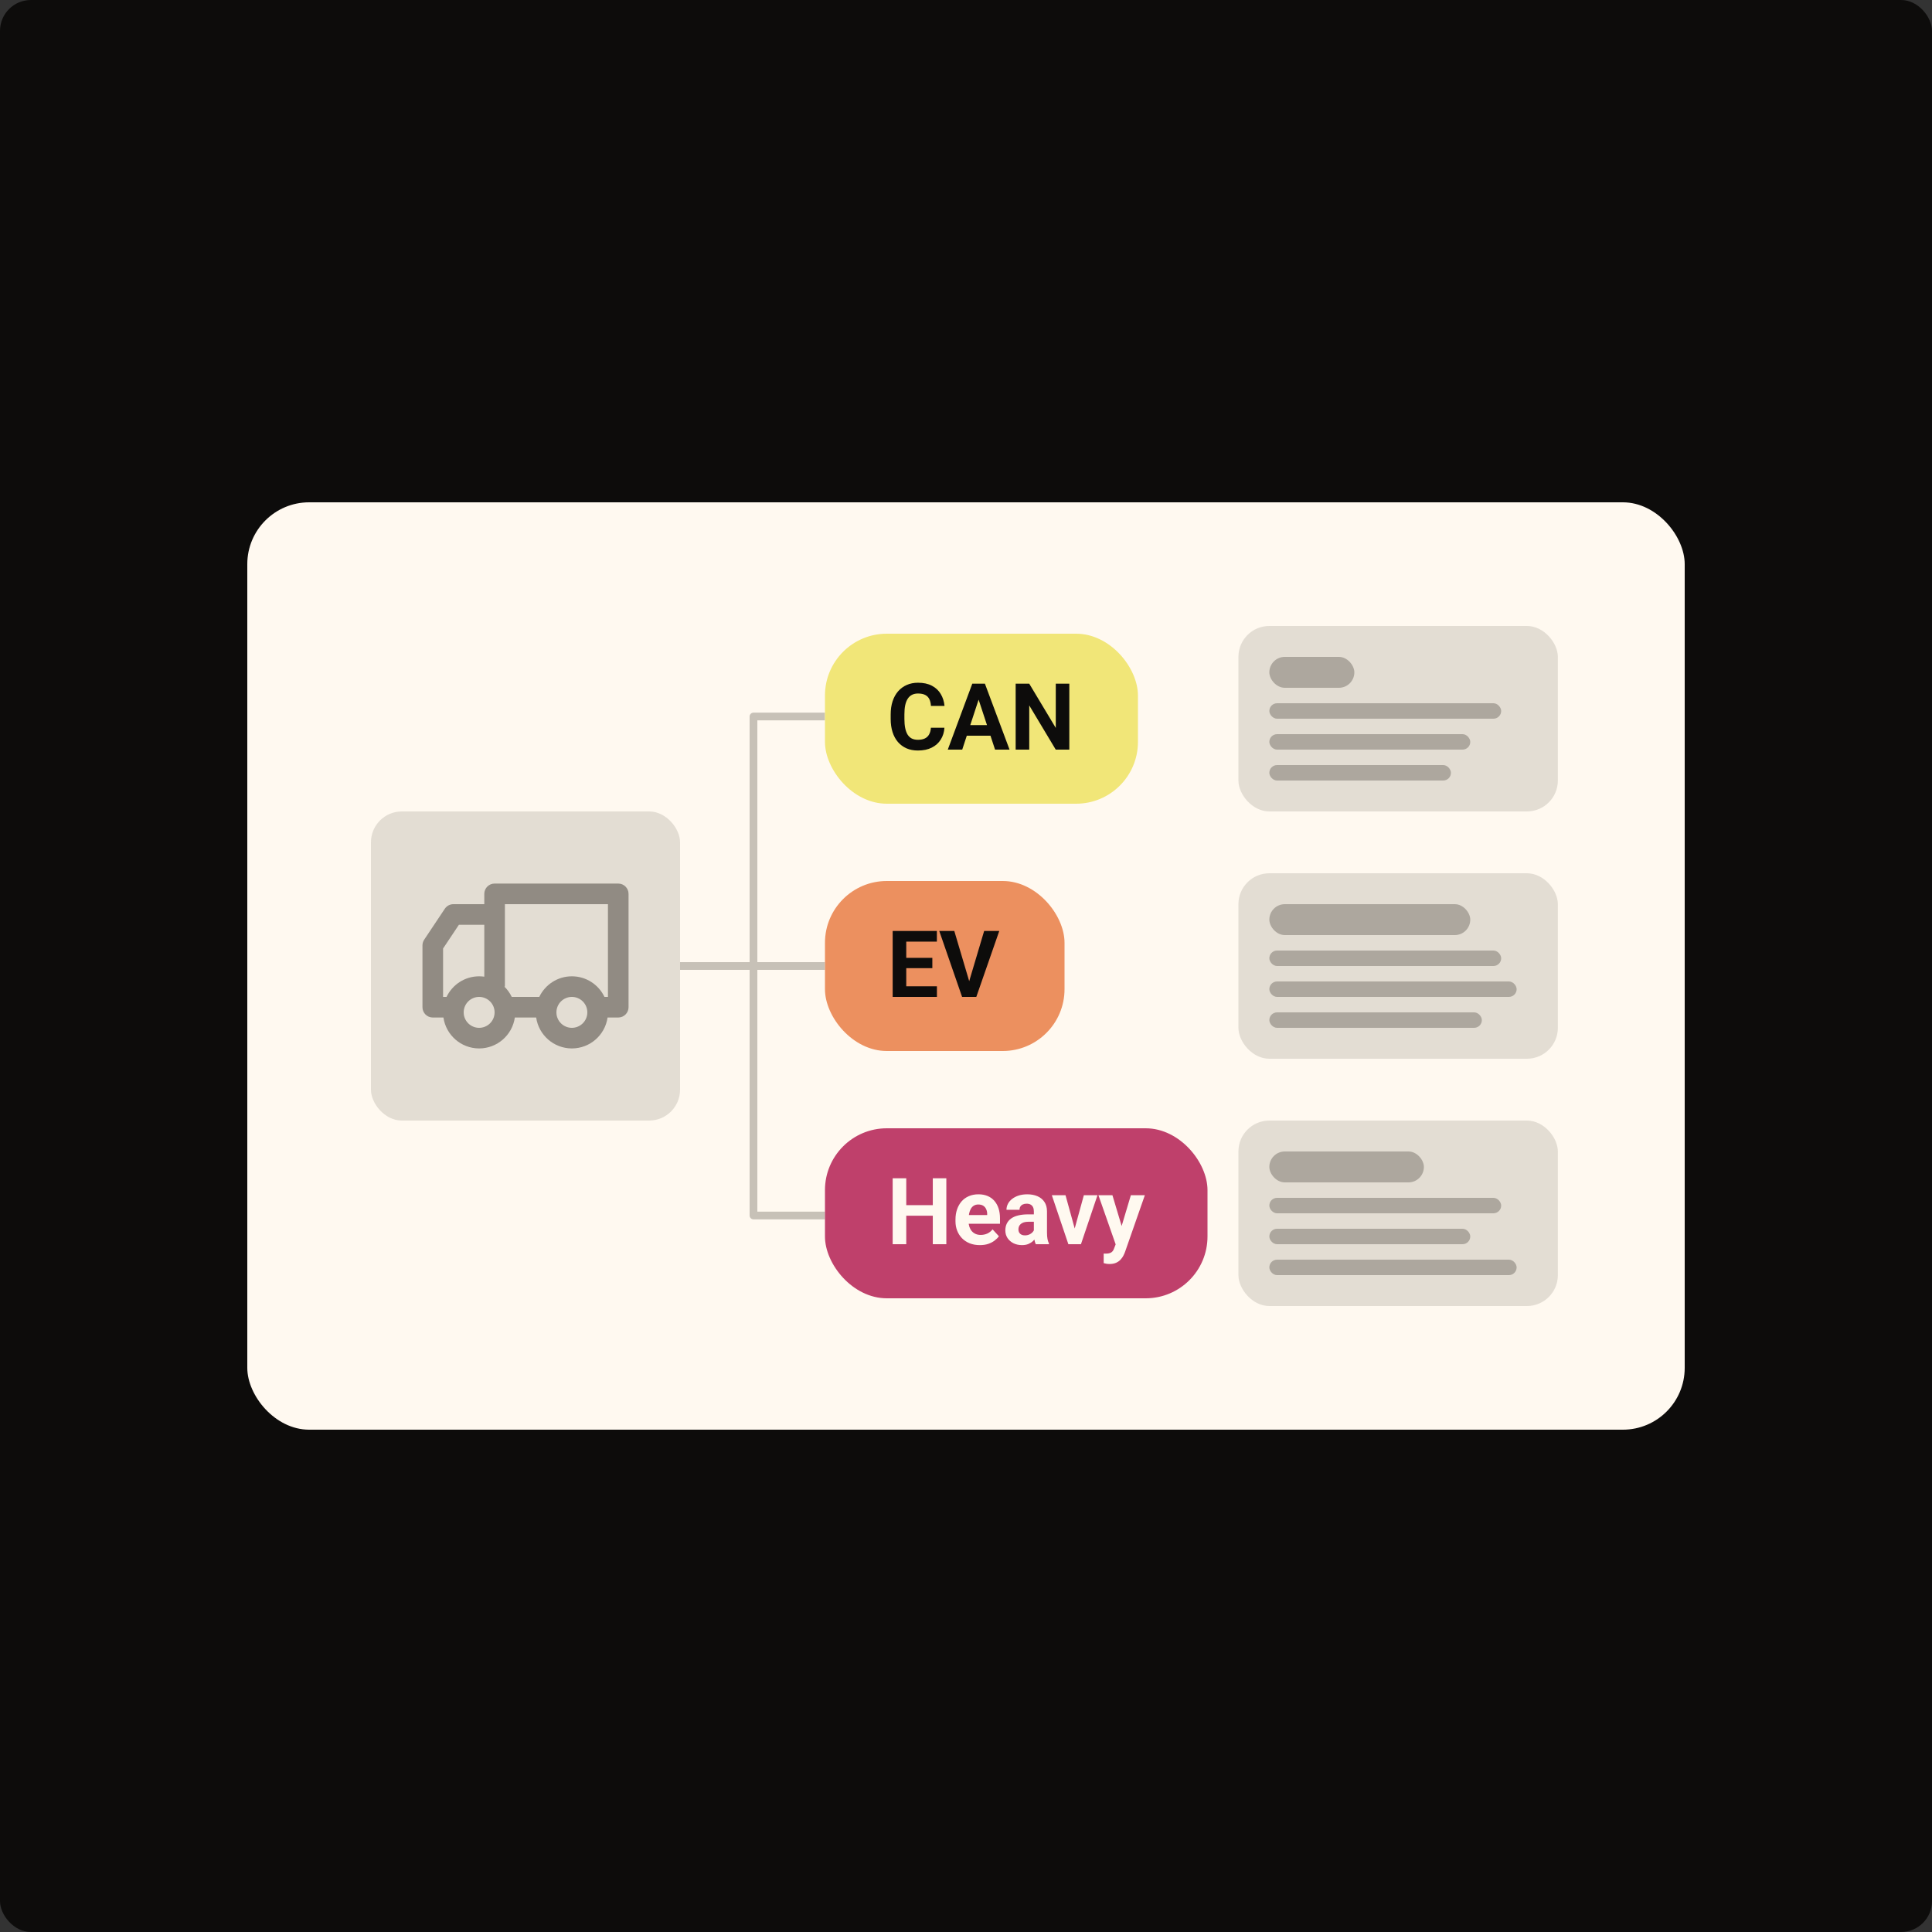 <svg width="500" height="500" viewBox="0 0 500 500" fill="none" xmlns="http://www.w3.org/2000/svg">
<rect x="0" y="0" width="500" height="500" fill="#333333" stroke="none"/>
<rect width="500" height="500" rx="8" fill="#0D0C0B"/>
<rect x="64" y="130" width="372" height="240" rx="16" fill="#FFF9F0"/>
<rect x="96" y="210" width="80" height="80" rx="8" fill="#E3DDD3"/>
<path fill-rule="evenodd" clip-rule="evenodd" d="M125.334 231.333C125.334 229.86 126.528 228.667 128.001 228.667H160.001C161.473 228.667 162.667 229.86 162.667 231.333V260.667C162.667 262.139 161.473 263.333 160.001 263.333H157.239C156.592 267.856 152.703 271.333 148.001 271.333C143.299 271.333 139.409 267.856 138.762 263.333H133.239C132.592 267.856 128.703 271.333 124.001 271.333C119.299 271.333 115.409 267.856 114.762 263.333H112.001C110.528 263.333 109.334 262.139 109.334 260.667V244.667C109.334 244.14 109.49 243.625 109.782 243.187L115.115 235.187C115.61 234.445 116.442 234 117.334 234H125.334V231.333ZM125.334 239.333H118.761L114.667 245.474V258H115.565C117.063 254.847 120.277 252.667 124.001 252.667C124.453 252.667 124.899 252.699 125.334 252.761V239.333ZM130.533 255.333C131.314 256.099 131.961 257 132.436 258H139.565C141.063 254.847 144.277 252.667 148.001 252.667C151.724 252.667 154.938 254.847 156.436 258H157.334V234H130.667V255.333H130.533ZM124.001 258C121.792 258 120.001 259.791 120.001 262C120.001 264.209 121.792 266 124.001 266C126.21 266 128.001 264.209 128.001 262C128.001 259.791 126.21 258 124.001 258ZM148.001 258C145.792 258 144.001 259.791 144.001 262C144.001 264.209 145.792 266 148.001 266C150.21 266 152.001 264.209 152.001 262C152.001 259.791 150.21 258 148.001 258Z" fill="#918B83"/>
<path d="M176 250H195M195 250V185.429H213.5M195 250H213.5M195 250V314.572H213.5" stroke="#C7C1B7" stroke-width="2" stroke-linejoin="round"/>
<rect x="213.5" y="164" width="81" height="44" rx="16" fill="#F1E678"/>
<path d="M240.914 188.34H244.418C244.348 189.488 244.031 190.508 243.469 191.398C242.914 192.289 242.137 192.984 241.137 193.484C240.145 193.984 238.949 194.234 237.551 194.234C236.457 194.234 235.477 194.047 234.609 193.672C233.742 193.289 233 192.742 232.383 192.031C231.773 191.32 231.309 190.461 230.988 189.453C230.668 188.445 230.508 187.316 230.508 186.066V184.883C230.508 183.633 230.672 182.504 231 181.496C231.336 180.48 231.812 179.617 232.43 178.906C233.055 178.195 233.801 177.648 234.668 177.266C235.535 176.883 236.504 176.691 237.574 176.691C238.996 176.691 240.195 176.949 241.172 177.465C242.156 177.98 242.918 178.691 243.457 179.598C244.004 180.504 244.332 181.535 244.441 182.691H240.926C240.887 182.004 240.75 181.422 240.516 180.945C240.281 180.461 239.926 180.098 239.449 179.855C238.98 179.605 238.355 179.48 237.574 179.48C236.988 179.48 236.477 179.59 236.039 179.809C235.602 180.027 235.234 180.359 234.938 180.805C234.641 181.25 234.418 181.812 234.27 182.492C234.129 183.164 234.059 183.953 234.059 184.859V186.066C234.059 186.949 234.125 187.727 234.258 188.398C234.391 189.062 234.594 189.625 234.867 190.086C235.148 190.539 235.508 190.883 235.945 191.117C236.391 191.344 236.926 191.457 237.551 191.457C238.285 191.457 238.891 191.34 239.367 191.105C239.844 190.871 240.207 190.523 240.457 190.062C240.715 189.602 240.867 189.027 240.914 188.34ZM253.664 179.855L249.023 194H245.285L251.625 176.938H254.004L253.664 179.855ZM257.52 194L252.867 179.855L252.492 176.938H254.895L261.27 194H257.52ZM257.309 187.648V190.402H248.297V187.648H257.309ZM276.738 176.938V194H273.223L266.367 182.562V194H262.852V176.938H266.367L273.234 188.387V176.938H276.738Z" fill="#0D0C0B"/>
<rect x="320.504" y="162" width="82.667" height="48" rx="8" fill="#E3DDD3"/>
<rect x="328.504" y="170" width="22" height="8" rx="4" fill="#ADA79E"/>
<rect x="328.504" y="182" width="60" height="4" rx="2" fill="#ADA79E"/>
<rect x="328.504" y="190" width="52" height="4" rx="2" fill="#ADA79E"/>
<rect x="328.504" y="198" width="47" height="4" rx="2" fill="#ADA79E"/>
<rect x="213.5" y="228" width="62" height="44" rx="16" fill="#EC905F"/>
<path d="M242.473 255.258V258H233.391V255.258H242.473ZM234.539 240.938V258H231.023V240.938H234.539ZM241.289 247.887V250.559H233.391V247.887H241.289ZM242.461 240.938V243.691H233.391V240.938H242.461ZM250.676 254.438L254.695 240.938H258.609L252.668 258H250.09L250.676 254.438ZM246.973 240.938L250.98 254.438L251.59 258H248.988L243.082 240.938H246.973Z" fill="#0D0C0B"/>
<rect x="320.504" y="226" width="82.667" height="48" rx="8" fill="#E3DDD3"/>
<rect x="328.504" y="234" width="52" height="8" rx="4" fill="#ADA79E"/>
<rect x="328.504" y="246" width="60" height="4" rx="2" fill="#ADA79E"/>
<rect x="328.504" y="254" width="64" height="4" rx="2" fill="#ADA79E"/>
<rect x="328.504" y="262" width="55" height="4" rx="2" fill="#ADA79E"/>
<rect x="213.5" y="292" width="99" height="44" rx="16" fill="#BF406B"/>
<path d="M242.402 311.887V314.629H233.496V311.887H242.402ZM234.539 304.938V322H231.023V304.938H234.539ZM244.91 304.938V322H241.406V304.938H244.91ZM253.594 322.234C252.609 322.234 251.727 322.078 250.945 321.766C250.164 321.445 249.5 321.004 248.953 320.441C248.414 319.879 248 319.227 247.711 318.484C247.422 317.734 247.277 316.938 247.277 316.094V315.625C247.277 314.664 247.414 313.785 247.688 312.988C247.961 312.191 248.352 311.5 248.859 310.914C249.375 310.328 250 309.879 250.734 309.566C251.469 309.246 252.297 309.086 253.219 309.086C254.117 309.086 254.914 309.234 255.609 309.531C256.305 309.828 256.887 310.25 257.355 310.797C257.832 311.344 258.191 312 258.434 312.766C258.676 313.523 258.797 314.367 258.797 315.297V316.703H248.719V314.453H255.48V314.195C255.48 313.727 255.395 313.309 255.223 312.941C255.059 312.566 254.809 312.27 254.473 312.051C254.137 311.832 253.707 311.723 253.184 311.723C252.738 311.723 252.355 311.82 252.035 312.016C251.715 312.211 251.453 312.484 251.25 312.836C251.055 313.188 250.906 313.602 250.805 314.078C250.711 314.547 250.664 315.062 250.664 315.625V316.094C250.664 316.602 250.734 317.07 250.875 317.5C251.023 317.93 251.23 318.301 251.496 318.613C251.77 318.926 252.098 319.168 252.48 319.34C252.871 319.512 253.312 319.598 253.805 319.598C254.414 319.598 254.98 319.48 255.504 319.246C256.035 319.004 256.492 318.641 256.875 318.156L258.516 319.938C258.25 320.32 257.887 320.688 257.426 321.039C256.973 321.391 256.426 321.68 255.785 321.906C255.145 322.125 254.414 322.234 253.594 322.234ZM267.562 319.141V313.492C267.562 313.086 267.496 312.738 267.363 312.449C267.23 312.152 267.023 311.922 266.742 311.758C266.469 311.594 266.113 311.512 265.676 311.512C265.301 311.512 264.977 311.578 264.703 311.711C264.43 311.836 264.219 312.02 264.07 312.262C263.922 312.496 263.848 312.773 263.848 313.094H260.473C260.473 312.555 260.598 312.043 260.848 311.559C261.098 311.074 261.461 310.648 261.938 310.281C262.414 309.906 262.98 309.613 263.637 309.402C264.301 309.191 265.043 309.086 265.863 309.086C266.848 309.086 267.723 309.25 268.488 309.578C269.254 309.906 269.855 310.398 270.293 311.055C270.738 311.711 270.961 312.531 270.961 313.516V318.941C270.961 319.637 271.004 320.207 271.09 320.652C271.176 321.09 271.301 321.473 271.465 321.801V322H268.055C267.891 321.656 267.766 321.227 267.68 320.711C267.602 320.188 267.562 319.664 267.562 319.141ZM268.008 314.277L268.031 316.188H266.145C265.699 316.188 265.312 316.238 264.984 316.34C264.656 316.441 264.387 316.586 264.176 316.773C263.965 316.953 263.809 317.164 263.707 317.406C263.613 317.648 263.566 317.914 263.566 318.203C263.566 318.492 263.633 318.754 263.766 318.988C263.898 319.215 264.09 319.395 264.34 319.527C264.59 319.652 264.883 319.715 265.219 319.715C265.727 319.715 266.168 319.613 266.543 319.41C266.918 319.207 267.207 318.957 267.41 318.66C267.621 318.363 267.73 318.082 267.738 317.816L268.629 319.246C268.504 319.566 268.332 319.898 268.113 320.242C267.902 320.586 267.633 320.91 267.305 321.215C266.977 321.512 266.582 321.758 266.121 321.953C265.66 322.141 265.113 322.234 264.48 322.234C263.676 322.234 262.945 322.074 262.289 321.754C261.641 321.426 261.125 320.977 260.742 320.406C260.367 319.828 260.18 319.172 260.18 318.438C260.18 317.773 260.305 317.184 260.555 316.668C260.805 316.152 261.172 315.719 261.656 315.367C262.148 315.008 262.762 314.738 263.496 314.559C264.23 314.371 265.082 314.277 266.051 314.277H268.008ZM277.688 319.539L280.5 309.32H284.027L279.75 322H277.617L277.688 319.539ZM275.754 309.32L278.578 319.551L278.637 322H276.492L272.215 309.32H275.754ZM289.301 320.57L292.664 309.32H296.285L291.188 323.91C291.078 324.23 290.93 324.574 290.742 324.941C290.562 325.309 290.316 325.656 290.004 325.984C289.699 326.32 289.312 326.594 288.844 326.805C288.383 327.016 287.816 327.121 287.145 327.121C286.824 327.121 286.562 327.102 286.359 327.062C286.156 327.023 285.914 326.969 285.633 326.898V324.426C285.719 324.426 285.809 324.426 285.902 324.426C285.996 324.434 286.086 324.438 286.172 324.438C286.617 324.438 286.98 324.387 287.262 324.285C287.543 324.184 287.77 324.027 287.941 323.816C288.113 323.613 288.25 323.348 288.352 323.02L289.301 320.57ZM287.895 309.32L290.648 318.508L291.129 322.082L288.832 322.328L284.273 309.32H287.895Z" fill="#FFF9F0"/>
<rect x="320.504" y="290" width="82.667" height="48" rx="8" fill="#E3DDD3"/>
<rect x="328.504" y="298" width="40" height="8" rx="4" fill="#ADA79E"/>
<rect x="328.504" y="310" width="60" height="4" rx="2" fill="#ADA79E"/>
<rect x="328.504" y="318" width="52" height="4" rx="2" fill="#ADA79E"/>
<rect x="328.504" y="326" width="64" height="4" rx="2" fill="#ADA79E"/>
</svg>
